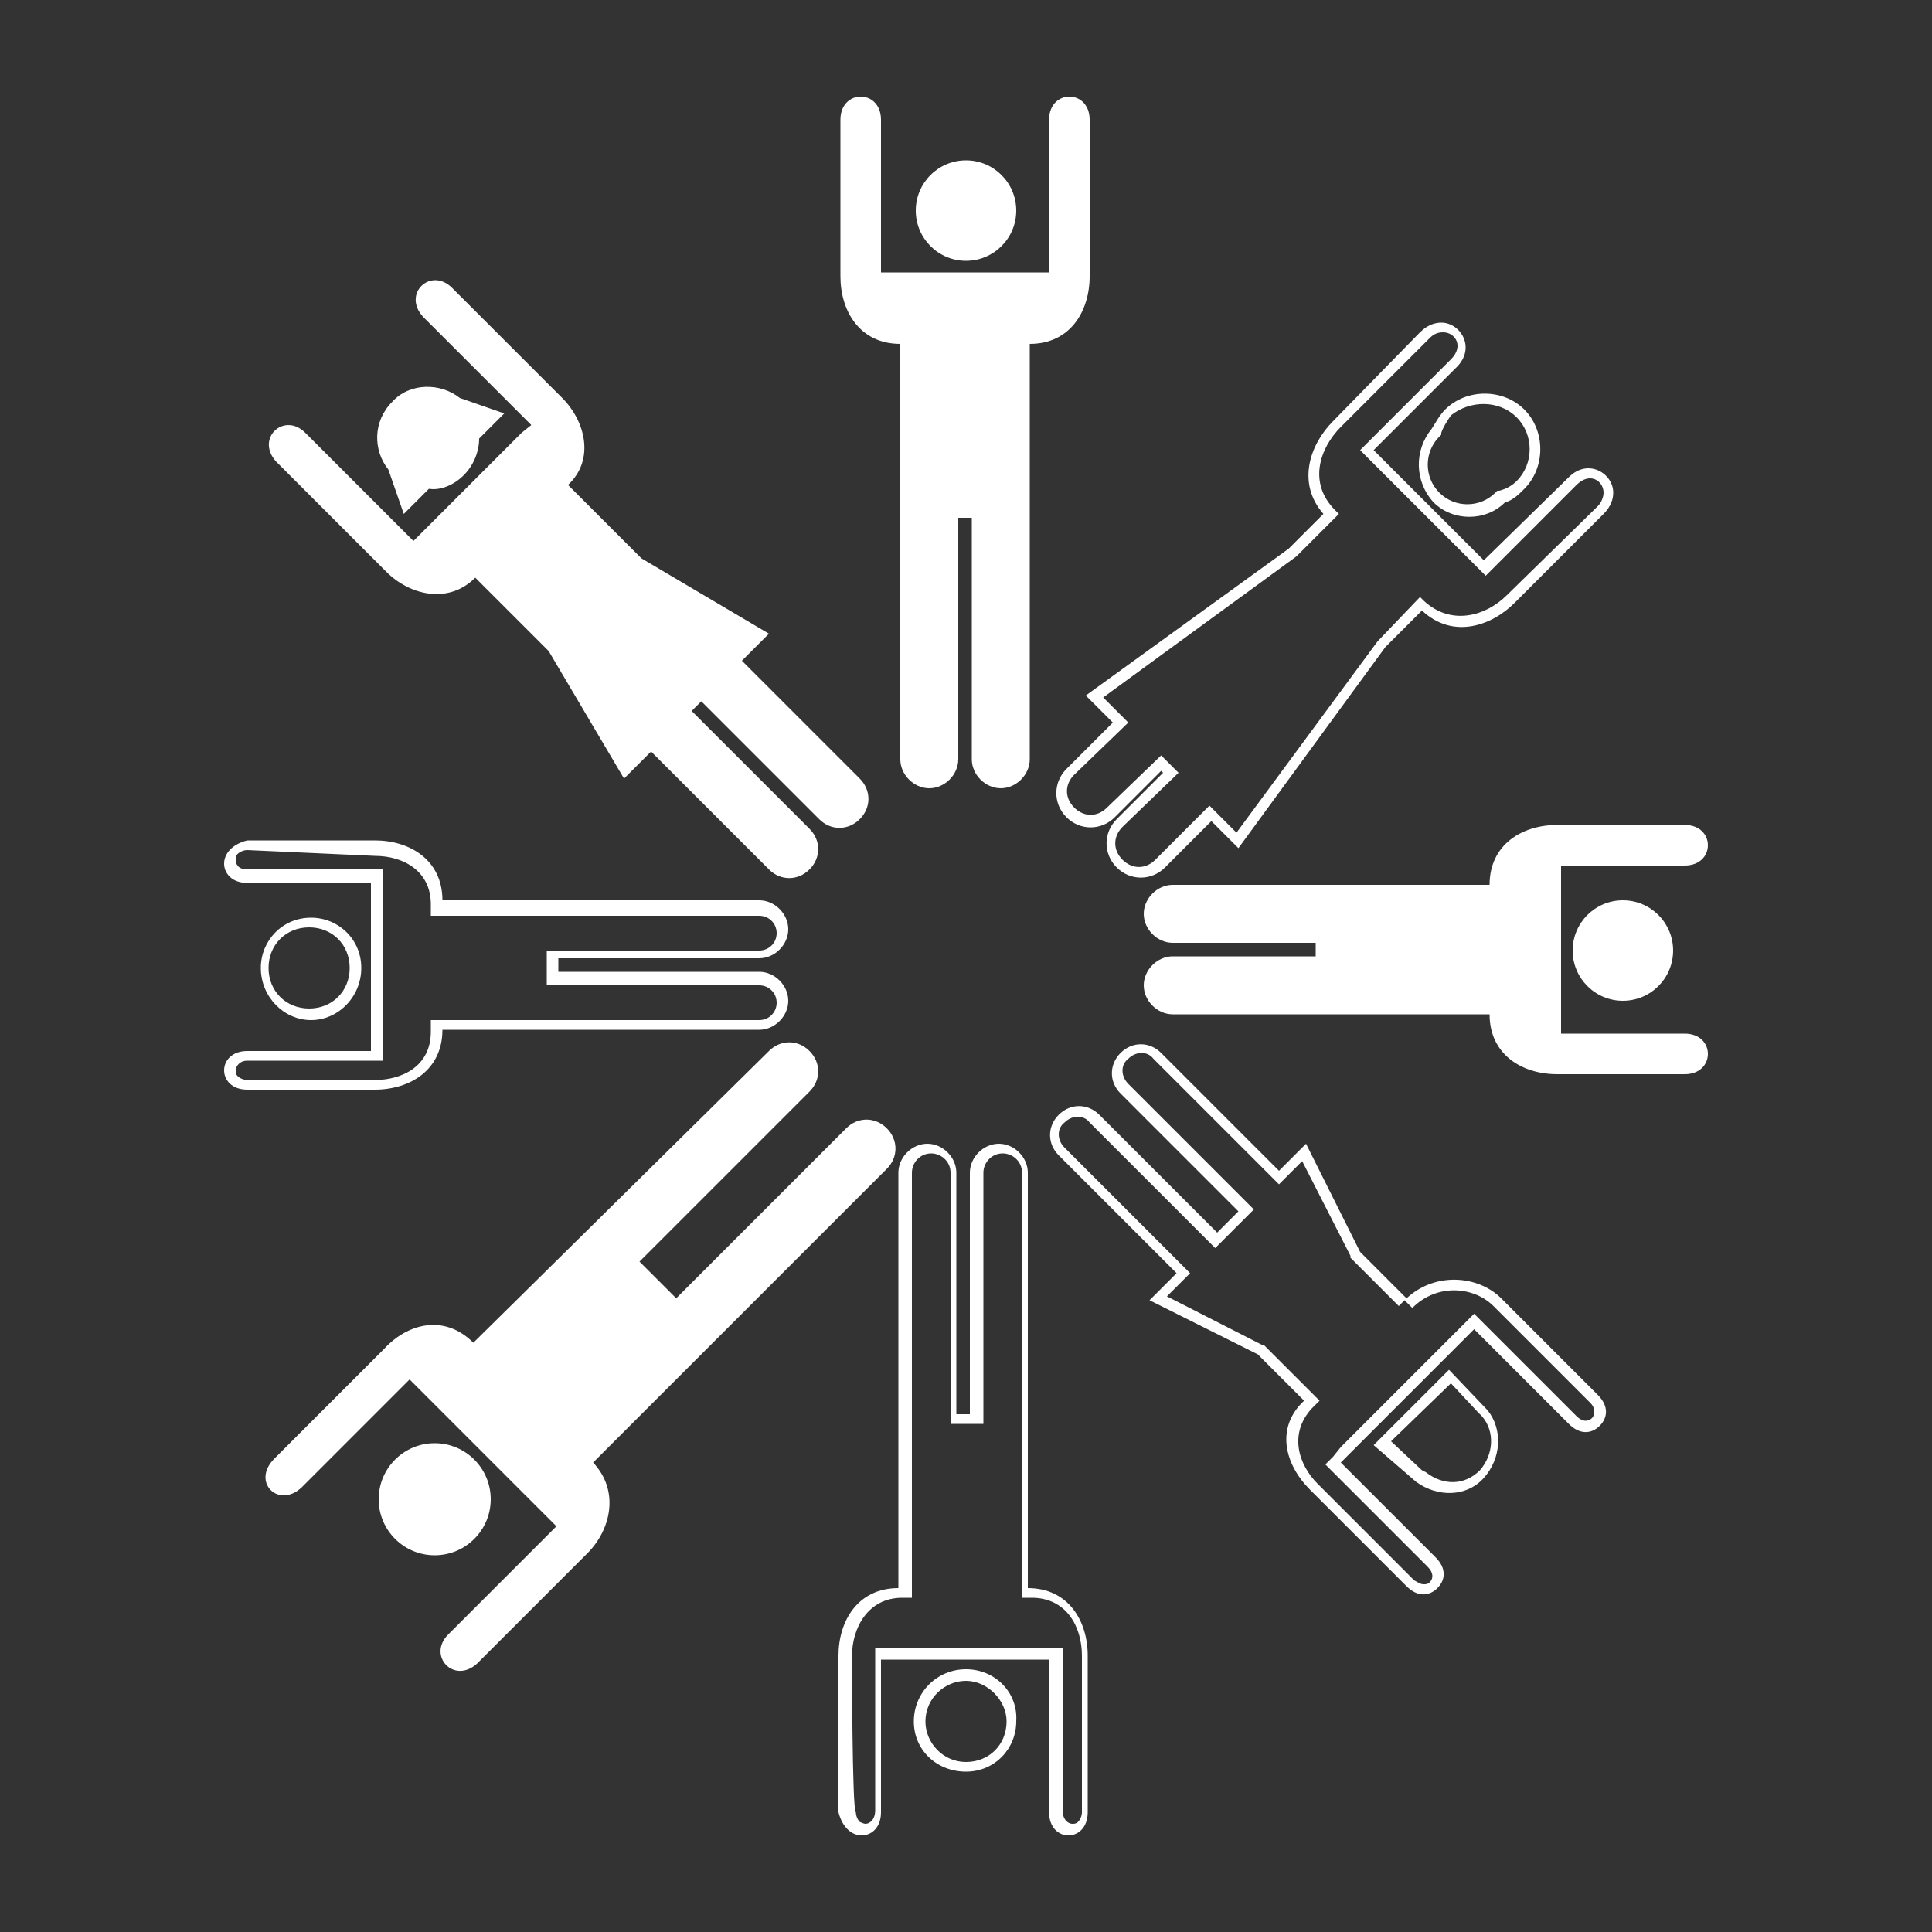<?xml version="1.0" encoding="utf-8"?>
<!-- Generator: Adobe Illustrator 22.1.0, SVG Export Plug-In . SVG Version: 6.00 Build 0)  -->
<svg version="1.1" id="Layer_1" xmlns="http://www.w3.org/2000/svg" xmlns:xlink="http://www.w3.org/1999/xlink" x="0px" y="0px"
	 viewBox="0 0 100 100" style="enable-background:new 0 0 100 100;" xml:space="preserve">
<rect x="0" y="0" width="100" height="100" fill="#333333" stroke="none"/>
<style type="text/css">
	.st0{fill:#FFFFFF;}
</style>
<g>
	<g>
		<circle class="st0" cx="50" cy="10.9" r="2.6"/>
		<path class="st0" d="M54.3,6.2v7.9h-0.7h-0.7l-5.9,0l-0.7,0h-0.7V6.2c0-1.6-2.1-1.6-2.1,0v8.1c0,1.8,1,3.5,3.1,3.5h0l0,21.5
			c0,0.8,0.7,1.5,1.5,1.5c0.8,0,1.5-0.7,1.5-1.5l0-12.5h0.7l0,12.5c0,0.8,0.7,1.5,1.5,1.5c0.8,0,1.5-0.7,1.5-1.5l0-21.5
			c2.1,0,3.1-1.7,3.1-3.5V6.2C56.4,4.6,54.3,4.6,54.3,6.2z"/>
	</g>
	<g>
		<circle class="st0" cx="22.5" cy="77.6" r="2.9"/>
		<path class="st0" d="M15.6,77l5.6-5.6l0.5,0.5l0.5,0.5l5.6,5.6l0.5,0.5l0.5,0.5l-5.6,5.6c-1.1,1.1,0.3,2.6,1.5,1.5l5.7-5.7
			c1.2-1.2,1.7-3.2,0.3-4.7l0,0l15.2-15.2c0.6-0.6,0.6-1.5,0-2.1c-0.6-0.6-1.5-0.6-2.1,0l-8.8,8.8l-1.9-1.9l8.8-8.8
			c0.6-0.6,0.6-1.5,0-2.1c-0.6-0.6-1.5-0.6-2.1,0L24.5,69.5c-1.5-1.5-3.4-1-4.6,0.3l-5.7,5.7C13,76.7,14.4,78.1,15.6,77z"/>
	</g>
	<g>
		<path class="st0" d="M50,86.4c-1.5,0-2.7,1.2-2.7,2.7c0,1.5,1.2,2.6,2.7,2.6c1.5,0,2.6-1.2,2.6-2.6C52.7,87.6,51.5,86.4,50,86.4z
			 M50,91.2c-1.2,0-2.1-1-2.1-2.1c0-1.2,1-2.1,2.1-2.1s2.1,1,2.1,2.1C52.1,90.3,51.2,91.2,50,91.2z"/>
		<path class="st0" d="M44.6,95c0.5,0,1-0.4,1-1.2v-7.9h0.7h0.7l5.9,0l0.7,0h0.7v7.9c0,0.8,0.5,1.2,1,1.2c0.5,0,1-0.4,1-1.2v-8.1
			c0-1.8-1-3.5-3.1-3.5h0l0-21.5c0-0.8-0.7-1.5-1.5-1.5c-0.8,0-1.5,0.7-1.5,1.5l0,12.5h-0.7l0-12.5c0-0.8-0.7-1.5-1.5-1.5
			c-0.8,0-1.5,0.7-1.5,1.5l0,21.5c-2.1,0-3.1,1.7-3.1,3.5v8.1C43.6,94.6,44.1,95,44.6,95z M44.1,85.7c0-1.4,0.8-3,2.6-3h0.5v-0.5
			l0-21.5c0-0.5,0.4-1,1-1c0.5,0,1,0.4,1,1l0,12.5l0,0.5h0.5h0.7h0.5v-0.5l0-12.5c0-0.5,0.4-1,1-1c0.5,0,1,0.4,1,1l0,21.5l0,0.5h0.5
			c1.8,0,2.6,1.5,2.6,3v8.1c0,0.2-0.1,0.4-0.2,0.5c-0.1,0.1-0.2,0.1-0.3,0.1c-0.2,0-0.5-0.2-0.5-0.7v-7.9v-0.5h-0.5h-0.7l-0.7,0
			l-5.9,0h-0.7h-0.7h-0.5v0.5v7.9c0,0.5-0.3,0.7-0.5,0.7c-0.1,0-0.3-0.1-0.3-0.1c-0.1-0.1-0.2-0.3-0.2-0.5
			C44.1,93.8,44.1,85.7,44.1,85.7z"/>
	</g>
	<g>
		<circle class="st0" cx="84" cy="49.2" r="2.6"/>
		<path class="st0" d="M87.2,53.5h-6.4v-0.7v-0.7l0-5.9l0-0.7v-0.7h6.4c1.6,0,1.6-2.1,0-2.1h-6.6c-1.8,0-3.5,1-3.5,3.1v0l-16.4,0
			c-0.8,0-1.5,0.7-1.5,1.5c0,0.8,0.7,1.5,1.5,1.5l7.4,0v0.7l-7.4,0c-0.8,0-1.5,0.7-1.5,1.5c0,0.8,0.7,1.5,1.5,1.5l16.4,0
			c0,2.1,1.7,3.1,3.5,3.1l6.6,0C88.8,55.6,88.8,53.5,87.2,53.5z"/>
	</g>
	<g>
		<path class="st0" d="M18.7,50.1c0-1.5-1.2-2.6-2.6-2.6c-1.5,0-2.6,1.2-2.6,2.6c0,1.5,1.2,2.7,2.6,2.7
			C17.5,52.8,18.7,51.6,18.7,50.1z M13.9,50.1c0-1.2,0.9-2.1,2.1-2.1s2.1,0.9,2.1,2.1c0,1.2-0.9,2.1-2.1,2.1S13.9,51.3,13.9,50.1z"
			/>
		<path class="st0" d="M11.6,44.7c0,0.5,0.4,1,1.2,1h6.4v0.7v0.7l0,5.9l0,0.7v0.7h-6.4c-0.8,0-1.2,0.5-1.2,1c0,0.5,0.4,1,1.2,1h6.6
			c1.8,0,3.5-1,3.5-3.1v0l16.4,0c0.8,0,1.5-0.7,1.5-1.5c0-0.8-0.7-1.5-1.5-1.5l-10.4,0v-0.7l10.4,0c0.8,0,1.5-0.7,1.5-1.5
			c0-0.8-0.7-1.5-1.5-1.5l-16.4,0c0-2.1-1.7-3.1-3.5-3.1h-6.6C12,43.7,11.6,44.2,11.6,44.7z M19.4,44.3c1.5,0,2.9,0.8,2.9,2.5v0.6
			h0.6l16.4,0c0.5,0,0.9,0.4,0.9,0.9s-0.4,0.9-0.9,0.9l-10.4,0h-0.6v0.6v0.7V51h0.6l10.4,0c0.5,0,0.9,0.4,0.9,0.9
			c0,0.5-0.4,0.9-0.9,0.9l-16.4,0l-0.6,0v0.6c0,1.8-1.5,2.5-2.9,2.5h-6.6c-0.2,0-0.4-0.1-0.5-0.2c-0.1-0.1-0.1-0.2-0.1-0.3
			c0-0.2,0.2-0.5,0.6-0.5h6.4h0.6v-0.6v-0.7l0-0.7l0-5.9v-0.7v-0.7v-0.6h-0.6h-6.4c-0.5,0-0.6-0.3-0.6-0.5c0-0.1,0-0.2,0.1-0.3
			c0.1-0.1,0.3-0.2,0.5-0.2L19.4,44.3L19.4,44.3z"/>
	</g>
	<g>
		<path class="st0" d="M24,24.6c0.5-0.5,0.8-1.2,0.8-1.9l1.3-1.3l-2.3-0.8l0,0c-1-0.8-2.6-0.8-3.5,0.2c-1,1-1,2.5-0.2,3.5l0,0
			l0.8,2.3l1.3-1.3C22.8,25.4,23.5,25.1,24,24.6z"/>
		<path class="st0" d="M29.1,20.6l-5.7-5.7c-1.1-1.1-2.6,0.3-1.5,1.5l5.6,5.6L27,22.4l-0.5,0.5l-4.2,4.2l-0.5,0.5L21.4,28l-5.6-5.6
			c-1.1-1.1-2.6,0.3-1.5,1.5l5.7,5.7c1.2,1.2,3.2,1.7,4.6,0.3l0,0l3.8,3.8l3.9,6.6l1.4-1.4l6.1,6.1c0.6,0.6,1.5,0.6,2.1,0
			c0.6-0.6,0.6-1.5,0-2.1l-6.1-6.1l0.5-0.5l6.1,6.1c0.6,0.6,1.5,0.6,2.1,0c0.6-0.6,0.6-1.5,0-2.1l-6.1-6.1l1.4-1.4l-6.6-3.9
			l-3.8-3.8C30.8,23.8,30.3,21.8,29.1,20.6z"/>
	</g>
	<g>
		<path class="st0" d="M67.8,77.1l5,5c0.6,0.6,1.2,0.5,1.6,0.1c0.4-0.4,0.5-1-0.1-1.6l-4.9-4.9l0.5-0.5l0.9-0.9l4.2-4.2l0.8-0.8
			l0.5-0.5l4.9,4.9c0.6,0.6,1.2,0.5,1.6,0.1c0.4-0.4,0.5-1-0.1-1.6l-5-5c-1.2-1.2-3.5-1.4-5,0.1l0.4,0.4c1.3-1.3,3.2-1.1,4.2-0.1
			l5,5c0.2,0.2,0.2,0.3,0.2,0.5c0,0.1,0,0.2-0.1,0.3c-0.2,0.2-0.5,0.2-0.8-0.1l-4.9-4.9l-0.4-0.4l-0.4,0.4L75.3,69l-0.8,0.8L70.3,74
			l-0.9,0.9L69,75.4l-0.4,0.4l0.4,0.4l4.9,4.9c0.3,0.3,0.3,0.6,0.1,0.8c-0.1,0.1-0.2,0.1-0.3,0.1c-0.2,0-0.3-0.1-0.5-0.2l-5-5
			c-1-1-1.5-2.6-0.3-3.9l0.4-0.4l-0.4-0.4l-2.4-2.4l-0.1-0.1l-0.1,0l-4.9-2.5l0.8-0.8l0.4-0.4l-0.4-0.4l-6.1-6.1
			c-0.4-0.4-0.4-1,0-1.3c0.4-0.4,1-0.4,1.3,0l6.1,6.1l0.4,0.4l0.4-0.4l1.2-1.2l0.4-0.4l-0.4-0.4l-6.1-6.1c-0.4-0.4-0.4-1,0-1.3
			c0.4-0.4,1-0.4,1.3,0l6.1,6.1l0.4,0.4l0.4-0.4l0.8-0.8l2.5,4.9l0,0.1l0.1,0.1l2.4,2.4l0,0l0.4-0.4l-2.4-2.4l-2.8-5.6l-1.4,1.4
			l-6.1-6.1c-0.6-0.6-1.5-0.6-2.1,0c-0.6,0.6-0.6,1.5,0,2.1l6.1,6.1L63,63.8l-6.1-6.1c-0.6-0.6-1.5-0.6-2.1,0
			c-0.6,0.6-0.6,1.5,0,2.1l6.1,6.1l-1.4,1.4l5.6,2.8l2.4,2.4C66,73.9,66.5,75.8,67.8,77.1z"/>
		<path class="st0" d="M73.3,76.7L73.3,76.7c1.1,0.8,2.6,0.8,3.5-0.2s1-2.5,0.2-3.5l0,0l-2-2.1l-3.9,3.9L73.3,76.7z M75.1,71.6
			l1.4,1.5l0.2,0.2c0.7,0.8,0.6,2-0.1,2.8c-0.8,0.8-1.9,0.8-2.8,0.1l-0.2-0.1L72,74.6L75.1,71.6z"/>
	</g>
	<g>
		<path class="st0" d="M74.2,26c1,1,2.7,1,3.7,0c0.4-0.1,0.7-0.4,1-0.7c1.1-1.1,1.1-3,0-4.1c-1.1-1.1-3-1.1-4.1,0
			c-0.3,0.3-0.5,0.7-0.7,1C73.2,23.3,73.2,24.9,74.2,26z M78.5,21.6c0.9,0.9,0.9,2.4,0,3.3c-0.2,0.2-0.5,0.4-0.9,0.5l-0.1,0
			l-0.1,0.1c-0.8,0.8-2.1,0.8-2.9,0c-0.8-0.8-0.8-2.1,0-2.9l0.1-0.1l0-0.1c0.1-0.3,0.3-0.6,0.5-0.9C76.1,20.7,77.6,20.7,78.5,21.6z"
			/>
		<path class="st0" d="M78.4,31.2l4.6-4.6c0.4-0.4,0.5-0.8,0.5-1.1c0-1-1.3-1.8-2.3-0.8L76.8,29l-5.7-5.7l4.3-4.3
			c1-1,0.2-2.3-0.8-2.3c-0.3,0-0.7,0.1-1.1,0.5L69,21.8c-1.2,1.2-1.9,3.2-0.5,4.8l-1.8,1.8L56.2,36l1.4,1.4l-2.4,2.4
			c-0.7,0.7-0.7,1.8,0,2.5c0.7,0.7,1.8,0.7,2.5,0l2.4-2.4l0.1,0.1l-2.4,2.4c-0.7,0.7-0.7,1.8,0,2.5s1.8,0.7,2.5,0l2.4-2.4l1.4,1.4
			l7.6-10.4l1.9-1.9C75.2,33.1,77.2,32.4,78.4,31.2z M71.3,33.2L64,43.1l-1.4-1.4l-2.8,2.8c-0.5,0.5-1.2,0.5-1.7,0
			c-0.5-0.5-0.5-1.2,0-1.7L61,40l-0.9-0.9l-2.8,2.7c-0.5,0.5-1.2,0.5-1.7,0c-0.5-0.5-0.5-1.2,0-1.7l2.8-2.7l-1.3-1.3l10-7.3l2-2
			l0.2-0.2l-0.2-0.2c-1.4-1.4-0.8-3.2,0.3-4.3l4.6-4.6c0.2-0.2,0.4-0.3,0.7-0.3c0.6,0,1.1,0.7,0.4,1.4l-4.7,4.7l6.5,6.5l4.7-4.7
			c0.7-0.7,1.4-0.2,1.4,0.4c0,0.2-0.1,0.5-0.3,0.7L78,30.8c-1.1,1.1-2.9,1.6-4.3,0.3l-0.2-0.2L71.3,33.2z"/>
	</g>
</g>
</svg>
